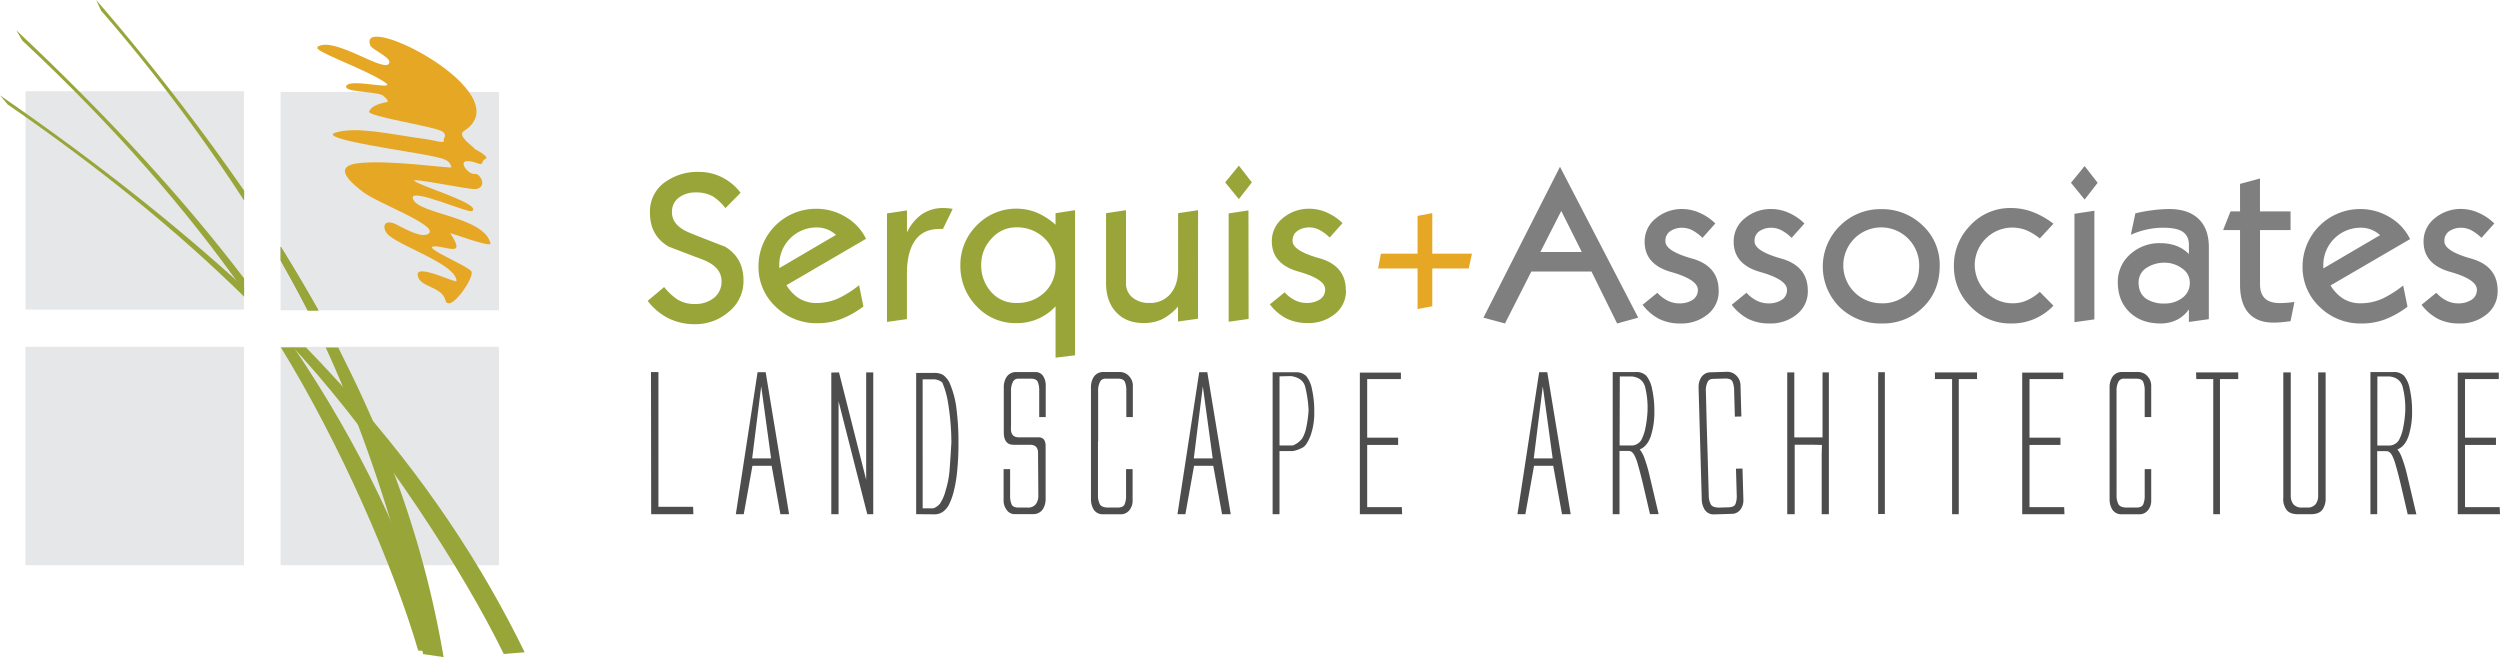 <svg id="Layer_1" data-name="Layer 1" xmlns="http://www.w3.org/2000/svg" viewBox="0 0 974.37 256.11"><defs><style>.cls-1,.cls-7{fill:#e5a724;}.cls-2{fill:#4e4d4d;}.cls-3{fill:#807f80;}.cls-4{fill:#99a539;}.cls-5{fill:#959743;}.cls-6{fill:#e6e7e8;}.cls-7{fill-rule:evenodd;}.cls-8{fill:#98a539;}</style></defs><polygon class="cls-1" points="573.7 98.86 572.43 104.64 558.23 104.64 558.23 119.36 552.49 120.45 552.49 104.64 537.11 104.64 538.21 98.86 552.49 98.86 552.49 84.14 558.23 83.05 558.23 98.86 573.7 98.86"/><path class="cls-2" d="M253.79,200.4,253.72,145h2.9v52.53h13.52l.11,2.88Zm33,0,8.47-55.33h3.16l9.12,55.33h-3.38l-3.41-18.85h-7.49l-3.38,18.85Zm6.36-21.73h7.38l-3.85-28.1ZM324,200.4h2.83v-44l11.19,44h2.33V145.14h-2.76V187L327,145.14l-3,.07Zm33.07,0V145.35h6.86a7,7,0,0,1,3.56.72,8.39,8.39,0,0,1,2.95,4,35.3,35.3,0,0,1,2.36,9.37,99.82,99.82,0,0,1,.76,13.08,107.37,107.37,0,0,1-.51,11.13,52.15,52.15,0,0,1-1.36,8,25.28,25.28,0,0,1-1.81,5,7.68,7.68,0,0,1-2.39,2.81,5.62,5.62,0,0,1-3.23,1Zm2.54-2.27h4.18a6.71,6.71,0,0,0,2.51-1.76,16.43,16.43,0,0,0,2.25-5.18,36,36,0,0,0,1.52-7.7q.3-3.68.73-11.05a98.74,98.74,0,0,0-1.38-15.93,32.23,32.23,0,0,0-2.18-7.45,5.35,5.35,0,0,0-3.52-1.22H359.6Zm34.4-31c0,2.2,1,3.31,3.06,3.31h7.7q2.76,0,2.76,3.45V194.5a7.3,7.3,0,0,1-1.11,4,4.37,4.37,0,0,1-3.69,1.87H395a3.79,3.79,0,0,1-2.76-1.8,5.82,5.82,0,0,1-1.09-3.67V182.84h2.54V193a8.77,8.77,0,0,0,.58,3.59c.39.82,1.29,1.23,2.69,1.23h3.56a3.78,3.78,0,0,0,3.17-1.3,5.47,5.47,0,0,0,1-3.45l-.11-16.26q.12-3.39-3.05-3.46H395q-3.78,0-3.78-4.89V150.89a7.32,7.32,0,0,1,1.11-4A4.37,4.37,0,0,1,396,145h7.7a3.51,3.51,0,0,1,3,1.8,6.77,6.77,0,0,1,.87,3.67v12.09h-2.54V152.4a8.6,8.6,0,0,0-.58-3.59c-.39-.82-1.29-1.23-2.69-1.23h-5a2.21,2.21,0,0,0-2,1.3,7.2,7.2,0,0,0-.71,3.45l0,12.52ZM428,172.05v-7.2l0-12.52a7.2,7.2,0,0,1,.71-3.45,2.21,2.21,0,0,1,2-1.3h5c1.4,0,2.3.41,2.69,1.23a8.6,8.6,0,0,1,.58,3.59v10.15h2.54V150.46a5.28,5.28,0,0,0-1.3-3.67,4.92,4.92,0,0,0-3.57-1.8H430a4.37,4.37,0,0,0-3.69,1.87,7.32,7.32,0,0,0-1.11,4V194.5a7.81,7.81,0,0,0,1,4,4.12,4.12,0,0,0,3.61,1.94H437a4.23,4.23,0,0,0,3.34-1.8,5.88,5.88,0,0,0,1.09-3.67V182.84h-2.55V193a8.6,8.6,0,0,1-.58,3.59c-.38.82-1.28,1.23-2.69,1.23H432c-1.74,0-2.86-.43-3.34-1.3a7.44,7.44,0,0,1-.73-3.6V172.05Zm30.92,28.35,8.47-55.33h3.16l9.12,55.33h-3.38l-3.42-18.85h-7.48L462,200.4Zm6.36-21.73h7.37l-3.85-28.1ZM496,200.4V145.1h9a5.39,5.39,0,0,1,4.13,1.51,11.82,11.82,0,0,1,2.25,5.27,37.69,37.69,0,0,1,.85,8.33,26.59,26.59,0,0,1-1.43,9.54q-1.44,3.63-2.82,4.53a12.83,12.83,0,0,1-4,1.51l-2.18,0h-3.12V200.4Zm2.69-26.77h5.19a8.86,8.86,0,0,0,3.64-2.73,13.45,13.45,0,0,0,1.59-4.32,43.22,43.22,0,0,0,.91-6.73,47.17,47.17,0,0,0-1.34-9.17c-.63-2.26-2.45-3.62-5.45-4.1l-4.54.1ZM530,200.4V145.21h16l0,2.52H532.86v22.84h12.06v2.85H532.86v24.24h13.51l.11,2.74Zm61.42,0,8.46-55.33h3.17l9.12,55.33h-3.38l-3.42-18.85h-7.48l-3.38,18.85Zm6.36-21.73h7.37l-3.85-28.1Zm30.77,21.73V145h9a5.42,5.42,0,0,1,4.13,1.49,11.66,11.66,0,0,1,2.25,5.27,37.88,37.88,0,0,1,.85,8.35,30.37,30.37,0,0,1-1.4,9.93q-1.39,4-4.3,5.11a12.4,12.4,0,0,1,1.6,2.77,56.6,56.6,0,0,1,2.21,7.34l3.56,15.11h-3.37l-2.69-11.55q-1.2-5-2-7.65a17.84,17.84,0,0,0-1.36-3.68,4.43,4.43,0,0,0-1.22-1.48,3.14,3.14,0,0,0-1.49-.25h-3.12V200.4Zm2.69-26.77h5a4.55,4.55,0,0,0,3.42-2.09,16.89,16.89,0,0,0,1.6-4.53,42.66,42.66,0,0,0,.87-7.09,33.23,33.23,0,0,0-1-9.28c-.71-2.32-2.41-3.63-5.13-3.92h-4.68Zm34.15-1.43-.14-4.89-.07-2.3-.32-12.52a7.32,7.32,0,0,1,.61-3.47,2.2,2.2,0,0,1,2-1.35l5-.14c1.4,0,2.31.34,2.72,1.14a8.65,8.65,0,0,1,.68,3.58l.29,10.14,2.54-.07-.34-12.08a5.28,5.28,0,0,0-1.41-3.63,4.89,4.89,0,0,0-3.61-1.7l-6.69.19a4.36,4.36,0,0,0-3.63,2,7.18,7.18,0,0,0-1,4l.06,2.31,1.11,39,.06,2.3a7.84,7.84,0,0,0,1.15,3.93,4.11,4.11,0,0,0,3.67,1.84l7.12-.21a4.16,4.16,0,0,0,3.29-1.89,5.92,5.92,0,0,0,1-3.7l-.35-12.08-2.54.07.29,10.14a8.87,8.87,0,0,1-.48,3.62c-.37.82-1.25,1.25-2.65,1.29l-3.56.11c-1.75,0-2.87-.35-3.38-1.2a7.39,7.39,0,0,1-.83-3.58L665.54,177Zm34.09,1.14V200.4h-2.91V145.14h2.76v25.33h11V145.14h2.47V200.4H710V176.8l.1-3.38-3.16-.08Zm54.65-28.2h16.42v2.59h-7.12V200.4h-2.61V147.73h-6.69Zm-22.09-.07h2.58v55.26H732V147.66Zm56.11,55.33V145.21h16l0,2.52H791v22.84h12.06v2.85H791v24.24h13.51l.11,2.74Zm36.77-28.35v-7.2l0-12.52a7.21,7.21,0,0,1,.7-3.45,2.23,2.23,0,0,1,2-1.3h5c1.4,0,2.3.41,2.68,1.23a8.58,8.58,0,0,1,.59,3.59v10.15h2.54V150.46a5.29,5.29,0,0,0-1.31-3.67,4.9,4.9,0,0,0-3.56-1.8H827a4.34,4.34,0,0,0-3.68,1.87,7.32,7.32,0,0,0-1.11,4V194.5a7.8,7.8,0,0,0,1,4,4.14,4.14,0,0,0,3.62,1.94H834a4.21,4.21,0,0,0,3.34-1.8,5.82,5.82,0,0,0,1.09-3.67V182.84h-2.54V193a8.6,8.6,0,0,1-.58,3.59c-.39.82-1.29,1.23-2.69,1.23H829c-1.75,0-2.86-.43-3.34-1.3a7.33,7.33,0,0,1-.73-3.6V172.05Zm31-26.91h16.43v2.59h-7.12V200.4h-2.62V147.73H856Zm33.95,49.21a7.26,7.26,0,0,0,1.17,4.18c.77,1.15,2.13,1.77,4.07,1.87h6.06c1.94-.1,3.3-.72,4.07-1.87a7.26,7.26,0,0,0,1.17-4.18V145.14h-2.91v47.92a5.41,5.41,0,0,1-1,3.45,3.93,3.93,0,0,1-3.3,1.3h-1.89a4.17,4.17,0,0,1-3.49-1.3,5.41,5.41,0,0,1-1-3.45V145.14h-2.91v49.21Zm34,6.05V145h9a5.4,5.4,0,0,1,4.12,1.49,11.55,11.55,0,0,1,2.25,5.27,37.85,37.85,0,0,1,.86,8.35,30.64,30.64,0,0,1-1.4,9.93q-1.4,4-4.31,5.11A11.67,11.67,0,0,1,936,178a54.94,54.94,0,0,1,2.22,7.34l3.56,15.11h-3.38l-2.69-11.55q-1.2-5-2-7.65a18.46,18.46,0,0,0-1.36-3.68,4.55,4.55,0,0,0-1.22-1.48,3.17,3.17,0,0,0-1.49-.25h-3.13V200.4Zm2.69-26.77h5a4.53,4.53,0,0,0,3.41-2.09,16.55,16.55,0,0,0,1.6-4.53,42.55,42.55,0,0,0,.88-7.09,33.18,33.18,0,0,0-1.06-9.28q-1.05-3.48-5.12-3.92h-4.69ZM957.9,200.4V145.21h16l0,2.52H960.74v22.84H972.8v2.85H960.74v24.24h13.52l.11,2.74Z"/><path class="cls-3" d="M638.5,123.81l-8.23,2.26-10-20.25H596.84l-10.27,20.25-8.4-2.26L608,65Zm-22-25.6-8-16-8.14,16Zm53.36,15.14a11.39,11.39,0,0,1-4.27,9.16,16.1,16.1,0,0,1-10.69,3.56,18.19,18.19,0,0,1-8.24-1.76,19.3,19.3,0,0,1-6.46-5.52l5.74-4.68a14.07,14.07,0,0,0,3.89,3,10,10,0,0,0,4.65,1.13,9.29,9.29,0,0,0,4.9-1.18,4.51,4.51,0,0,0,2.36-4.1q0-4-10.39-6.94T641,94.19a11.38,11.38,0,0,1,4.35-9.08,15.65,15.65,0,0,1,10.35-3.64A16.66,16.66,0,0,1,662.54,83a20.09,20.09,0,0,1,6,4.1l-5,5.61a16.81,16.81,0,0,0-3.76-2.85,8.66,8.66,0,0,0-4.18-1.09,8.09,8.09,0,0,0-4.57,1.3,4.46,4.46,0,0,0-1.94,4q0,3.78,10.39,6.7T669.85,113.35Zm34.74,0a11.39,11.39,0,0,1-4.27,9.16,16.1,16.1,0,0,1-10.69,3.56,18.19,18.19,0,0,1-8.24-1.76,19.3,19.3,0,0,1-6.46-5.52l5.74-4.68a14.07,14.07,0,0,0,3.89,3,10,10,0,0,0,4.65,1.13,9.29,9.29,0,0,0,4.9-1.18,4.51,4.51,0,0,0,2.36-4.1q0-4-10.39-6.94t-10.39-11.8A11.38,11.38,0,0,1,680,85.11a15.65,15.65,0,0,1,10.35-3.64A16.66,16.66,0,0,1,697.28,83a20.09,20.09,0,0,1,6,4.1l-5,5.61a16.81,16.81,0,0,0-3.76-2.85,8.66,8.66,0,0,0-4.18-1.09,8.09,8.09,0,0,0-4.57,1.3,4.46,4.46,0,0,0-1.94,4q0,3.78,10.39,6.7T704.59,113.35ZM756,103.56q0,9.89-6.46,16.19a22.21,22.21,0,0,1-16.19,6.32A22.67,22.67,0,0,1,717,119.71,22.26,22.26,0,0,1,717.13,88a22.27,22.27,0,0,1,16-6.49,22.68,22.68,0,0,1,16.22,6.36A20.87,20.87,0,0,1,756,103.56Zm-8-.08a14.79,14.79,0,1,0-14.7,14.73,14.53,14.53,0,0,0,10.56-4Q748,110.17,748,103.48Zm52.32,15.65a22.14,22.14,0,0,1-16.65,6.94,21.13,21.13,0,0,1-15.63-6.61,21.65,21.65,0,0,1-6.51-15.73,22.2,22.2,0,0,1,6.17-15.65,21.12,21.12,0,0,1,16.14-7,23.57,23.57,0,0,1,8.58,1.61,31.09,31.09,0,0,1,7.9,4.51L795,92.94a21.76,21.76,0,0,0-5.32-3.24,15.32,15.32,0,0,0-5.83-1,14.69,14.69,0,0,0-14.2,14.18A15.1,15.1,0,0,0,774,113.76a14.36,14.36,0,0,0,10.73,4.45A13,13,0,0,0,790.1,117a18.05,18.05,0,0,0,4.9-3.26Zm17.23-47.88-5.07,6.52-5.32-6.52,5.32-6.53Zm-1.27,53.23-7.77,1.09V83.32l7.77-1.18Zm44.61-.08-7.77,1.08v-4.93a12.47,12.47,0,0,1-4.76,4.14,14.28,14.28,0,0,1-6.36,1.38q-7.41,0-12-4.39t-4.59-11.76a14.16,14.16,0,0,1,4.72-10.71,16.8,16.8,0,0,1,12-4.43,17.66,17.66,0,0,1,6,1,14.35,14.35,0,0,1,5,3.22V95.53c0-2.68-1-4.54-3.12-5.6q-2.35-1.19-7.15-1.18a29.12,29.12,0,0,0-6.19.71,31.65,31.65,0,0,0-6.19,2.05l1.78-8.36a59.58,59.58,0,0,1,6.67-1.22,53.63,53.63,0,0,1,6.51-.46q6.93,0,10.9,3.35,4.56,3.86,4.56,11.55Zm-7.43-14.27a6.54,6.54,0,0,0-3.09-5.57,11.25,11.25,0,0,0-6.63-2.17,12.44,12.44,0,0,0-6.84,1.83,6.64,6.64,0,0,0-3.39,5.83c0,2.89,1,5,3,6.41a12.55,12.55,0,0,0,7.27,1.83,11,11,0,0,0,6.8-2.21A7.06,7.06,0,0,0,853.47,110.13Zm39.8,7.68a3.32,3.32,0,0,0,1-.19l-1.52,7.54a5.08,5.08,0,0,1-1.19.16,39.91,39.91,0,0,1-5.4.42q-6.25,0-9.55-3.51-3.55-3.75-3.55-11.35V89.67h-6.59l2.87-7.28h3.72V71.67l7.77-2.1V82.39h11.92v7.28H880.84V110.8q0,7.32,7.61,7.32a36.58,36.58,0,0,0,4.82-.31Zm46.06-24.62-31,18.07a16.41,16.41,0,0,0,4.48,4.85,12.72,12.72,0,0,0,7.27,2.1,20.79,20.79,0,0,0,8.87-2,43,43,0,0,0,7.69-4.94l1.69,8.28a35.77,35.77,0,0,1-8.58,4.86,25.64,25.64,0,0,1-9.25,1.67,22.71,22.71,0,0,1-16.39-6.44,21.14,21.14,0,0,1-6.68-15.82,22.4,22.4,0,0,1,22.48-22.34,22,22,0,0,1,11.49,3.18A20.11,20.11,0,0,1,939.33,93.19Zm-11.69-1.54a11,11,0,0,0-7.76-2.9,14.53,14.53,0,0,0-14.36,14.36l0,1.51Zm45.82,21.7a11.39,11.39,0,0,1-4.27,9.16,16.1,16.1,0,0,1-10.69,3.56,18.19,18.19,0,0,1-8.24-1.76,19.3,19.3,0,0,1-6.46-5.52l5.74-4.68a14.07,14.07,0,0,0,3.89,3,10,10,0,0,0,4.65,1.13A9.29,9.29,0,0,0,963,117a4.51,4.51,0,0,0,2.36-4.1q0-4-10.39-6.94t-10.39-11.8a11.38,11.38,0,0,1,4.35-9.08,15.65,15.65,0,0,1,10.35-3.64A16.66,16.66,0,0,1,966.15,83a20.09,20.09,0,0,1,6,4.1l-5,5.61a16.81,16.81,0,0,0-3.76-2.85,8.66,8.66,0,0,0-4.18-1.09,8.09,8.09,0,0,0-4.57,1.3,4.46,4.46,0,0,0-1.94,4q0,3.78,10.39,6.7T973.46,113.35Z"/><path class="cls-4" d="M282.51,96.09q7.28,4.36,7.27,13.25a15.32,15.32,0,0,1-5.7,12.15,19.79,19.79,0,0,1-13.23,4.86,22.93,22.93,0,0,1-10.26-2.27,23.64,23.64,0,0,1-8.16-6.82l6.42-5.39A23.3,23.3,0,0,0,264,116.7a12.67,12.67,0,0,0,6.84,1.78A11.52,11.52,0,0,0,278,116.3a8,8,0,0,0,3.21-6.78q0-5.44-7.19-8.3-6.75-2.52-13.43-5.11-7.27-4.27-7.27-13.16a13.94,13.94,0,0,1,5.49-11.69A21.64,21.64,0,0,1,272.46,67a19.81,19.81,0,0,1,9,2.13,20.76,20.76,0,0,1,7.18,6l-5.91,6a19.11,19.11,0,0,0-4.9-4.6A13.29,13.29,0,0,0,271.19,75a10.57,10.57,0,0,0-6.59,2,6.8,6.8,0,0,0-2.7,5.74q0,5.19,6.92,8t13.69,5.36Zm55-3-31,18.07A16.55,16.55,0,0,0,311,116a12.75,12.75,0,0,0,7.27,2.1,20.76,20.76,0,0,0,8.87-2,42.63,42.63,0,0,0,7.69-4.94l1.69,8.28a35.77,35.77,0,0,1-8.58,4.86,25.64,25.64,0,0,1-9.25,1.67,22.71,22.71,0,0,1-16.39-6.44,21.14,21.14,0,0,1-6.68-15.82,22.4,22.4,0,0,1,22.48-22.34,22,22,0,0,1,11.49,3.18A20.11,20.11,0,0,1,337.53,93.05Zm-11.68-1.54a11,11,0,0,0-7.77-2.9A14.51,14.51,0,0,0,303.73,103l0,1.51Zm45.47-10.09-3.8,7.78h-1.35q-6.93,0-10.06,5.35-2.62,4.44-2.62,12.14v17.65l-7.77,1.09V83.18L353.49,82v8.62a18,18,0,0,1,5.79-7.11,14.7,14.7,0,0,1,8.58-2.43,17.15,17.15,0,0,1,1.73.09A16,16,0,0,1,371.32,81.42ZM419,138.48l-7.6.92v-20a20.3,20.3,0,0,1-15.2,6.53,20.58,20.58,0,0,1-15.66-6.65,22.39,22.39,0,0,1-6.24-15.86,21.67,21.67,0,0,1,6.32-15.52,21.46,21.46,0,0,1,23.56-5,26.68,26.68,0,0,1,7.22,4.69V83.09l7.6-1.17Zm-7.6-35A14.14,14.14,0,0,0,407,92.8a15.19,15.19,0,0,0-10.9-4.19,12.63,12.63,0,0,0-9.67,4.4,14.49,14.49,0,0,0-4,10.08,15.33,15.33,0,0,0,3.89,10.71,12.62,12.62,0,0,0,9.72,4.27,15.26,15.26,0,0,0,11.11-4.15A13.92,13.92,0,0,0,411.39,103.51Zm55.51,20.75-7.78,1.08v-5.85a20.63,20.63,0,0,1-6.06,4.89,16.42,16.42,0,0,1-7.42,1.55q-6.52,0-10.42-4-4.16-4.26-4.15-11.63V83.09l7.77-1.17v28.36a7,7,0,0,0,2.55,5.69,9.9,9.9,0,0,0,6.53,2.1,10.2,10.2,0,0,0,8.23-3.52q3-3.51,3-9.54V83.09l7.78-1.17Zm21-53.15-5.07,6.52-5.33-6.52,5.33-6.53Zm-1.27,53.23-7.78,1.09V83.18L486.58,82Zm37.95-11.13a11.36,11.36,0,0,1-4.27,9.16,16.05,16.05,0,0,1-10.68,3.56,18.16,18.16,0,0,1-8.24-1.76,19.33,19.33,0,0,1-6.47-5.52l5.75-4.68a14,14,0,0,0,3.88,3,10.1,10.1,0,0,0,4.65,1.13,9.26,9.26,0,0,0,4.9-1.18,4.5,4.5,0,0,0,2.37-4.1q0-4-10.39-6.94t-10.4-11.8A11.38,11.38,0,0,1,500,85a15.65,15.65,0,0,1,10.36-3.64,16.61,16.61,0,0,1,6.88,1.51,20.13,20.13,0,0,1,6,4.1l-5,5.61a16.59,16.59,0,0,0-3.76-2.85,8.61,8.61,0,0,0-4.18-1.09,8,8,0,0,0-4.56,1.3,4.45,4.45,0,0,0-1.95,4q0,3.78,10.4,6.7T524.53,113.21Z"/><path class="cls-5" d="M95.12,112C71.2,90,43.06,67.42,9.9,44.17v1.45c33.49,23.47,61.41,46.61,85.22,70Z"/><path class="cls-5" d="M95.12,108.47A731.93,731.93,0,0,0,31,35.82H29.26C55.74,62.41,77.32,88.23,95.12,113.7Z"/><path class="cls-5" d="M95.12,74.32C86.56,61.86,77.21,49,66.86,35.82H65.2c11.12,14.36,21,28.37,29.92,42.28Z"/><rect class="cls-6" x="9.9" y="135.18" width="85.22" height="85.11"/><rect class="cls-6" x="109.36" y="35.82" width="85.11" height="85.11"/><rect class="cls-6" x="9.96" y="35.55" width="85.11" height="85.11"/><path class="cls-5" d="M124.05,120.93c-4.56-8.12-9.46-16.46-14.69-24.92v5.45c3.67,6.57,7.23,13,10.57,19.47Z"/><rect class="cls-6" x="109.36" y="135.18" width="85.11" height="85.11"/><path class="cls-7" d="M180.9,51c-3.12,1.89,3.45,5.89,4.23,7.12,0,0,5.89,3,4.11,3.78s-.66,2.56-2.67,1.89c-10.45-3.89-4.45,4.67-1.33,4,1.67-.33,5,4.9.33,5.9-2,.45-26.36-4.78-24-3.11,3.56,2.44,26.15,9,22.47,11.68-1.44,1-24.47-9.46-23.14-4.9,1.78,6.23,27.6,6.79,30.27,17.47.55,2-16.14-4.45-15.69-3.89,6.67,9.9-2,4.67-6.45,5.11s14.35,8,14.79,9.9c.78,2.9-8.79,16.47-10.23,11s-10.46-5-10.79-9.79c-.45-4.56,15.24,3.56,15.13,2.33-.23-6.34-20.14-12.79-26.15-17.57-3-2.34-2.89-7.12,2.67-4.45,2.67,1.33,10,5.67,12.68,3.56,3.9-3.34-21.25-12.24-26.25-16.69-1.45-1.23-12.68-9.24-1.56-10.68,11.68-1.56,36.6,2.11,36.6,1.56C175.34,62,172,61.75,169.11,61c-7.46-1.78-46.51-6.9-38.27-9.35s21.25.67,34.26,2.45c4.34.56,8.24,2,7.9.67s1.45-1.67-.33-3.34c-2-2-29.71-6-28.82-8s3.56-3,7-3.67c1.23-.34-1.78-2.67-1.78-2.67-4-1.67-15.8-1.11-14-3.78,2-2.79,20.47,2.33,14.8-1.34-7.45-4.89-24-10.68-26.14-13v-.78h.11c6.67-4.22,27.14,11.24,27.92,6.12.34-2.11-6.9-5-7.45-6.67C139.07,3.78,203.48,36.49,180.9,51m-4.78,68.64v0Z"/><path class="cls-8" d="M204.49,254.22c-16.36-33.49-38.5-67.65-70-102.58-4.9-5.34-9.9-10.79-15.24-16.24h-5l3.56,3.89c31,34.49,62.3,82.44,78.54,115.6ZM95.12,112C68.76,87.89,37.49,63,0,37.16l3,3.56c36.5,25.14,66.76,50,92.12,74.87Z"/><path class="cls-8" d="M171.11,254c-10.35-35.37-26.37-72.09-51.51-110.92-1.67-2.55-3.34-5.11-5.12-7.67h-5c23,37.38,43.84,85.11,53.52,118.15Zm-76-145.52C72,78.1,42.83,46.06,6.34,11.79l2.34,4c36.16,33.82,64.19,66.08,86.44,97.79Z"/><path class="cls-8" d="M172.89,256.11c-6.12-36.16-17.8-74.1-38.27-115-.89-1.89-1.89-3.78-2.78-5.67h-4.9c17.91,38.83,32.27,86.55,37.94,119.48ZM124.16,121.05c-4.56-8.13-9.46-16.36-14.69-24.81v5.45c3.68,6.45,7.24,13,10.46,19.36Zm-29-46.73A870.39,870.39,0,0,0,37.49,0l1.89,4.12a670.23,670.23,0,0,1,55.74,74Z"/></svg>